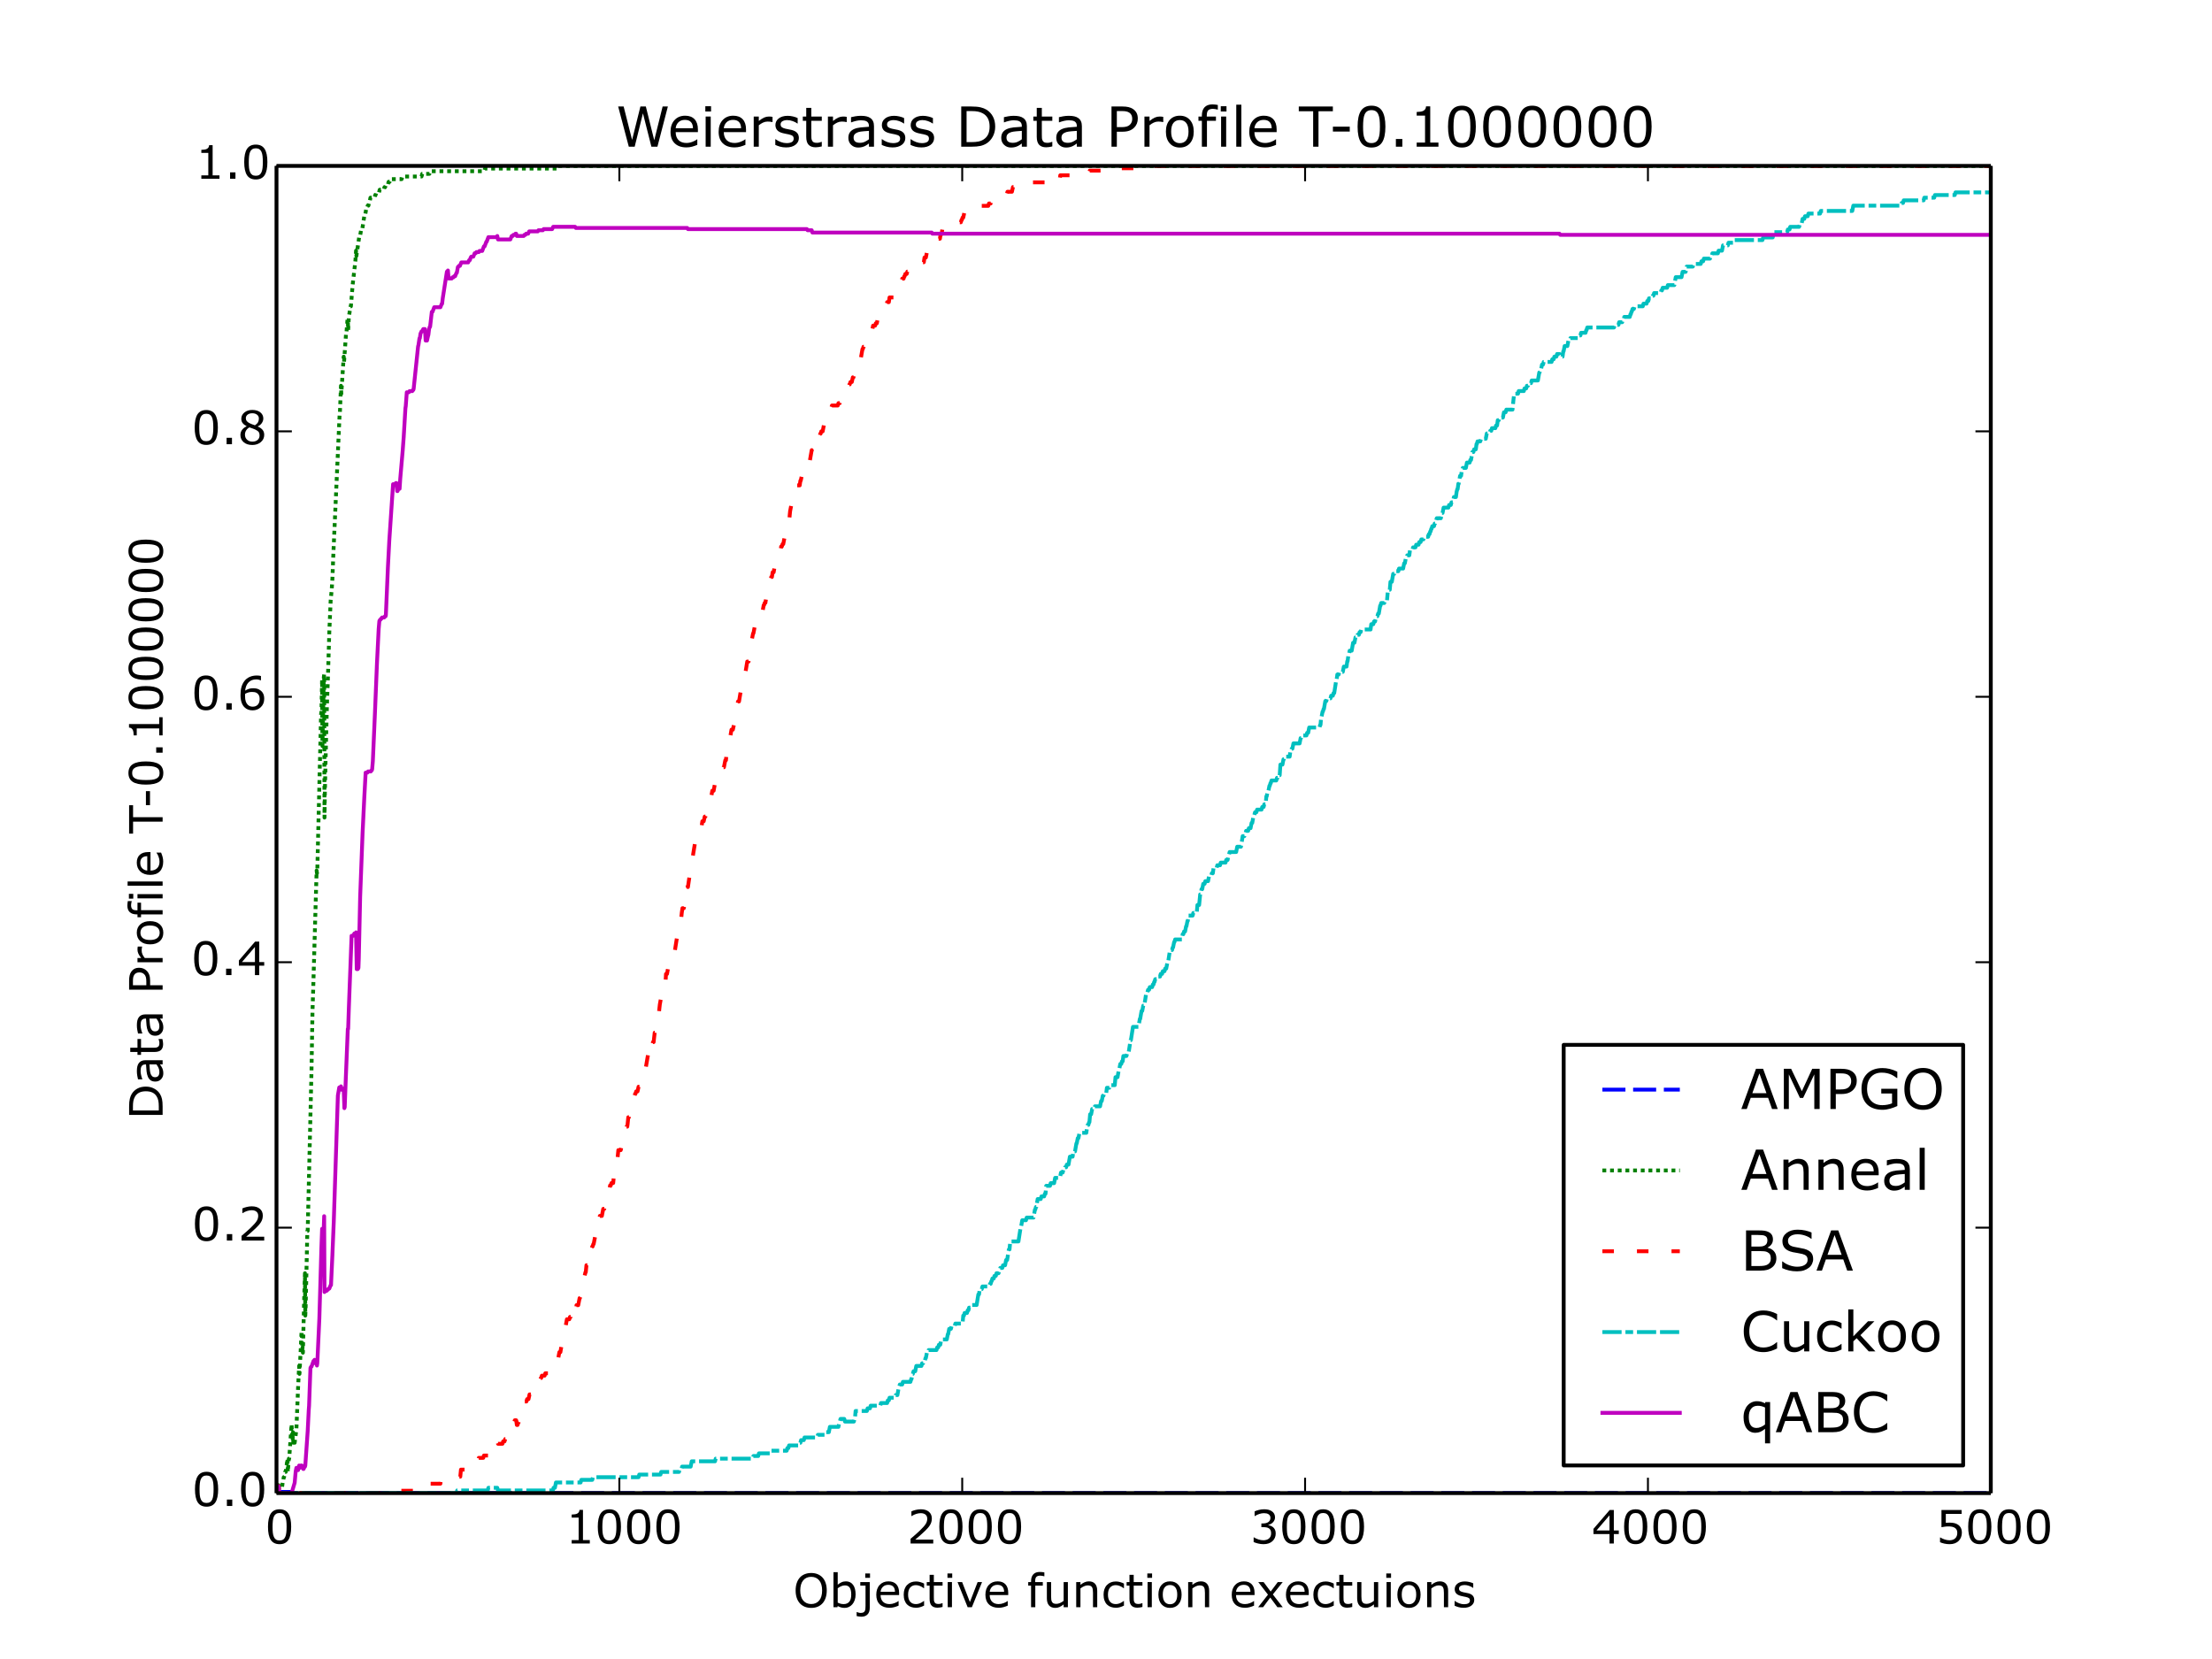 <?xml version="1.0" encoding="utf-8" standalone="no"?>
<!DOCTYPE svg PUBLIC "-//W3C//DTD SVG 1.1//EN"
  "http://www.w3.org/Graphics/SVG/1.1/DTD/svg11.dtd">
<!-- Created with matplotlib (http://matplotlib.org/) -->
<svg height="432pt" version="1.1" viewBox="0 0 576 432" width="576pt" xmlns="http://www.w3.org/2000/svg" xmlns:xlink="http://www.w3.org/1999/xlink">
 <defs>
  <style type="text/css">
*{stroke-linecap:butt;stroke-linejoin:round;}
  </style>
 </defs>
 <g id="figure_1">
  <g id="patch_1">
   <path d="
M0 432
L576 432
L576 0
L0 0
z
" style="fill:#ffffff;"/>
  </g>
  <g id="axes_1">
   <g id="patch_2">
    <path d="
M72 388.8
L518.4 388.8
L518.4 43.2
L72 43.2
z
" style="fill:#ffffff;"/>
   </g>
   <g id="line2d_1">
    <path clip-path="url(#p7ff5b81e1d)" d="
M72 388.8
L73.071 388.8
L73.25 388.498
L75.928 388.498
L76.107 388.8
L77.357 388.8
L77.535 388.498
L78.517 388.498
L78.696 388.8
L518.311 388.8
L518.311 388.8" style="fill:none;stroke:#0000ff;stroke-dasharray:6,2;stroke-dashoffset:0.0;"/>
   </g>
   <g id="line2d_2">
    <path clip-path="url(#p7ff5b81e1d)" d="
M72 388.8
L72.089 388.8
L72.357 387.42
L72.446 387.42
L72.536 386.731
L72.714 387.42
L73.428 387.42
L73.607 386.041
L73.696 386.041
L73.875 384.661
L73.964 384.661
L74.232 383.281
L74.411 383.281
L74.589 381.902
L74.857 379.832
L74.946 383.281
L75.214 379.832
L75.303 379.832
L75.928 370.865
L76.107 375.004
L76.196 375.004
L76.285 372.934
L76.375 375.693
L76.553 375.004
L76.732 375.693
L77.178 372.244
L77.625 361.207
L77.892 355.689
L77.982 357.758
L78.339 350.86
L78.517 346.721
L78.607 347.411
L78.696 351.55
L78.785 350.86
L78.875 352.24
L79.142 340.513
L79.321 334.304
L79.41 331.545
L79.499 342.582
L79.589 340.513
L80.035 320.508
L80.124 320.508
L81.107 279.119
L81.374 263.253
L81.553 257.734
L82.446 226.692
L82.535 227.382
L82.624 226.692
L83.606 185.993
L83.696 185.303
L83.874 177.025
L83.963 194.271
L84.321 176.335
L84.41 175.646
L84.499 212.896
L84.588 206.687
L84.767 198.41
L85.124 183.923
L85.392 176.335
L85.749 164.608
L85.928 160.469
L86.106 156.331
L86.374 153.571
L86.553 150.812
L86.82 143.914
L88.427 108.043
L88.517 107.353
L88.785 100.455
L88.874 102.525
L89.499 92.867
L89.588 94.247
L90.124 86.659
L90.213 86.659
L90.481 83.21
L90.57 83.21
L90.659 85.969
L90.838 82.52
L91.284 79.76
L91.374 79.76
L91.82 74.242
L92.534 68.034
L92.713 65.274
L92.802 66.654
L93.516 61.825
L93.695 61.825
L94.052 59.756
L94.32 59.756
L94.856 56.307
L95.034 56.307
L95.391 54.237
L95.57 54.237
L95.749 53.547
L95.927 53.547
L96.106 52.858
L96.195 52.858
L96.463 51.478
L97.534 51.478
L97.713 50.788
L97.802 50.788
L97.981 50.098
L98.695 50.098
L98.873 49.408
L99.945 49.408
L100.123 48.719
L100.302 48.719
L100.48 48.029
L101.016 48.029
L101.195 47.339
L101.462 47.339
L101.641 46.649
L104.587 46.649
L104.766 45.959
L109.765 45.959
L109.944 45.27
L111.819 45.27
L111.997 44.58
L126.104 44.58
L126.282 43.89
L145.21 43.89
L145.388 43.2
L518.311 43.2
L518.311 43.2" style="fill:none;stroke:#008000;stroke-dasharray:1,1;stroke-dashoffset:0.0;"/>
   </g>
   <g id="line2d_3">
    <path clip-path="url(#p7ff5b81e1d)" d="
M72 388.8
L72.357 386.965
L72.536 386.965
L72.893 388.8
L100.57 388.8
L100.748 388.188
L107.801 388.188
L107.98 387.577
L109.319 387.577
L109.498 386.965
L110.48 386.965
L110.658 386.353
L114.676 386.353
L114.854 385.13
L116.908 385.13
L117.086 384.518
L119.854 384.518
L120.033 382.683
L121.104 382.683
L121.461 380.848
L121.997 380.848
L122.175 380.236
L124.497 380.236
L124.675 379.625
L125.836 379.625
L126.014 379.013
L127.711 379.013
L128.336 375.343
L129.496 375.343
L129.675 375.955
L130.836 375.955
L131.014 375.343
L131.371 375.343
L131.55 374.731
L131.728 374.731
L131.996 373.508
L132.264 373.508
L132.443 372.896
L132.889 372.896
L133.157 371.673
L133.514 371.673
L133.782 370.45
L133.871 370.45
L134.05 369.838
L134.407 369.838
L134.585 371.061
L134.764 371.061
L134.942 370.45
L135.032 370.45
L135.3 369.226
L135.389 369.226
L135.567 368.003
L135.746 368.003
L136.014 366.779
L136.282 366.779
L136.639 364.944
L137.085 364.944
L137.264 364.333
L137.621 364.333
L137.889 363.109
L139.496 363.109
L139.853 361.274
L140.388 361.274
L140.567 359.439
L140.656 359.439
L140.835 358.828
L140.924 358.828
L141.103 358.216
L141.817 358.216
L141.996 357.604
L142.888 357.604
L143.067 356.993
L143.156 356.993
L143.424 355.769
L144.138 355.769
L144.317 355.158
L144.852 355.158
L145.031 354.546
L145.21 354.546
L145.656 352.099
L145.924 352.099
L146.549 348.429
L146.638 348.429
L147.084 345.982
L147.174 345.982
L147.62 343.536
L148.245 343.536
L148.424 342.924
L148.602 342.924
L148.781 341.701
L149.316 341.701
L149.495 341.089
L149.763 341.089
L149.852 342.312
L150.12 339.865
L150.566 339.865
L150.924 338.03
L151.013 338.03
L151.727 333.749
L151.816 333.749
L151.995 332.525
L152.173 332.525
L152.441 331.302
L152.531 331.302
L152.709 329.467
L152.977 329.467
L153.423 327.02
L153.513 327.02
L153.959 324.573
L154.048 325.185
L154.227 324.573
L154.316 324.573
L154.495 323.962
L154.584 323.962
L154.941 322.127
L155.12 322.127
L155.388 320.903
L155.834 320.903
L156.012 319.68
L156.191 316.622
L156.727 316.622
L157.084 314.787
L157.352 314.787
L157.53 312.952
L157.62 312.952
L157.798 312.34
L157.977 312.34
L158.244 311.116
L158.423 311.116
L158.869 308.67
L159.048 308.67
L159.227 308.058
L159.673 308.058
L160.03 304.388
L160.209 304.388
L160.476 303.165
L160.655 303.165
L160.834 301.33
L161.012 299.495
L161.637 299.495
L161.905 298.271
L161.994 298.271
L162.262 297.048
L162.53 297.048
L163.155 293.378
L163.333 293.378
L163.423 292.766
L163.601 290.931
L163.78 290.931
L164.048 289.708
L164.226 289.708
L164.762 286.649
L164.851 286.649
L165.119 285.426
L165.208 285.426
L165.387 284.814
L165.476 284.814
L165.655 284.202
L166.012 284.202
L166.28 282.979
L166.726 282.979
L166.994 281.756
L167.172 281.756
L167.44 280.532
L167.53 280.532
L167.976 278.086
L168.155 278.086
L168.78 274.416
L168.958 274.416
L169.047 275.639
L169.583 272.581
L169.762 272.581
L170.029 271.357
L170.208 271.357
L170.476 268.91
L170.565 268.91
L170.744 267.687
L170.922 265.852
L171.012 265.852
L171.369 264.017
L171.547 264.017
L171.815 261.57
L172.261 259.124
L172.44 259.124
L172.619 258.512
L173.154 258.512
L173.422 253.618
L173.69 253.618
L174.226 250.56
L174.315 250.56
L174.583 249.337
L174.851 249.337
L175.029 248.725
L175.565 248.725
L175.743 247.502
L176.815 240.773
L176.904 240.773
L177.172 239.55
L177.35 239.55
L177.529 237.715
L177.708 236.491
L178.065 236.491
L178.511 234.045
L178.6 234.045
L178.957 230.375
L179.136 230.986
L179.761 226.704
L179.94 224.258
L180.118 223.646
L180.297 223.646
L181.1 218.753
L181.189 218.753
L181.368 218.141
L181.457 218.141
L181.725 216.918
L182.529 216.918
L182.707 215.082
L182.886 213.859
L183.243 213.859
L183.511 212.636
L183.689 212.636
L183.868 212.024
L183.957 212.024
L184.136 211.412
L184.404 211.412
L184.761 209.577
L184.85 209.577
L185.475 205.907
L185.832 205.907
L186.278 203.461
L186.725 203.461
L186.903 202.849
L187.439 202.849
L187.618 201.625
L187.707 201.625
L187.885 201.014
L187.975 201.014
L188.153 200.402
L188.243 200.402
L188.421 199.79
L188.51 199.79
L188.868 197.955
L189.046 197.955
L189.225 195.509
L189.403 195.509
L189.582 194.285
L189.76 193.674
L189.85 193.674
L190.475 190.004
L190.832 190.004
L191.1 188.78
L191.189 188.78
L191.367 187.557
L192.171 182.663
L192.439 182.663
L193.153 178.382
L193.242 178.382
L193.421 177.77
L193.51 177.77
L193.689 177.158
L193.778 177.158
L194.581 172.265
L194.939 172.265
L195.474 167.983
L195.653 166.76
L195.742 166.76
L196.099 164.925
L196.188 164.925
L196.546 163.09
L197.081 163.09
L197.438 161.255
L197.974 161.255
L198.153 160.031
L198.42 160.031
L198.867 157.584
L198.956 157.584
L199.135 156.973
L199.313 156.973
L199.492 155.749
L199.67 155.138
L199.76 155.138
L200.028 152.691
L200.117 152.691
L200.385 151.468
L200.563 151.468
L200.831 150.244
L201.01 150.244
L201.188 149.021
L201.456 149.021
L201.992 145.962
L202.26 145.962
L202.438 145.351
L202.527 145.351
L202.706 144.739
L202.974 144.739
L203.42 142.292
L203.599 142.292
L203.777 141.681
L203.956 141.681
L204.313 139.846
L204.402 139.846
L204.849 137.399
L205.206 137.399
L205.563 134.952
L205.741 133.117
L206.099 131.282
L206.188 131.282
L206.456 130.059
L206.545 130.059
L206.902 128.224
L206.991 128.224
L207.17 127.612
L207.348 127.612
L207.527 126.389
L208.241 126.389
L208.42 125.165
L208.509 125.165
L208.777 123.942
L209.58 123.942
L209.848 120.884
L209.938 120.884
L210.116 120.272
L210.83 120.272
L211.366 117.213
L211.545 117.825
L211.723 117.213
L212.17 117.213
L212.527 115.378
L213.152 115.378
L213.598 112.932
L213.687 112.932
L213.866 112.32
L214.223 112.32
L214.58 110.485
L214.848 110.485
L215.027 109.873
L215.205 109.873
L215.384 108.038
L215.473 108.038
L215.652 107.427
L215.741 107.427
L216.009 106.203
L216.455 106.203
L216.634 105.592
L218.151 105.592
L218.33 104.98
L218.687 104.98
L218.866 104.368
L218.955 104.368
L219.133 103.756
L219.401 103.756
L219.58 103.145
L219.848 103.145
L220.205 101.31
L220.383 101.31
L220.562 100.698
L221.008 100.698
L221.187 100.086
L221.276 100.086
L221.455 99.475
L221.812 99.475
L222.08 98.251
L222.258 98.251
L222.437 97.028
L222.705 97.028
L223.151 94.581
L223.687 94.581
L223.865 93.97
L224.044 93.97
L224.58 90.911
L224.669 90.911
L224.847 90.299
L224.937 90.299
L225.115 89.688
L225.204 89.688
L225.383 89.076
L225.562 89.076
L225.919 87.241
L226.276 87.241
L226.454 86.629
L226.99 86.629
L227.347 84.794
L227.883 84.794
L228.061 84.183
L228.329 84.183
L228.686 82.348
L229.133 82.348
L229.311 81.124
L229.401 81.124
L229.579 80.513
L230.115 80.513
L230.293 79.901
L230.472 79.901
L230.651 79.289
L230.829 79.289
L231.008 78.677
L231.454 78.677
L231.633 77.454
L233.061 77.454
L233.418 75.619
L233.775 75.619
L233.954 75.007
L234.222 75.007
L234.4 74.396
L234.579 74.396
L234.936 72.561
L235.293 72.561
L235.472 71.949
L235.561 71.949
L235.74 71.337
L236.097 71.337
L236.275 70.726
L236.722 70.726
L236.9 70.114
L238.775 70.114
L238.954 69.502
L239.757 69.502
L239.936 68.279
L240.561 68.279
L240.739 67.056
L241.096 67.056
L241.453 65.221
L241.721 65.221
L241.9 64.609
L242.078 64.609
L242.257 63.997
L242.436 63.997
L242.703 62.774
L243.06 62.774
L243.239 62.162
L244.757 62.162
L244.935 60.939
L245.203 60.939
L245.382 59.715
L246.007 59.715
L246.185 59.104
L248.239 59.104
L248.417 58.492
L249.399 58.492
L249.578 57.88
L250.203 57.88
L250.381 57.269
L250.471 57.269
L250.649 56.657
L250.828 56.657
L251.096 55.434
L252.613 55.434
L252.792 54.822
L253.953 54.822
L254.131 54.21
L255.113 54.21
L255.292 53.599
L257.345 53.599
L257.524 52.987
L257.97 52.987
L258.149 52.375
L258.327 52.375
L258.506 51.764
L260.381 51.764
L260.559 51.152
L261.095 51.152
L261.274 50.54
L262.166 50.54
L262.345 49.928
L263.506 49.928
L263.773 48.705
L265.648 48.705
L265.827 48.093
L268.327 48.093
L268.505 47.482
L273.326 47.482
L273.505 48.093
L274.308 48.093
L274.576 46.87
L275.916 46.87
L276.094 45.647
L282.522 45.647
L282.701 45.035
L283.594 45.035
L283.772 44.423
L288.147 44.423
L288.325 43.812
L296.361 43.812
L296.539 43.2
L518.311 43.2
L518.311 43.2" style="fill:none;stroke:#ff0000;stroke-dasharray:3,6;stroke-dashoffset:0.0;"/>
   </g>
   <g id="line2d_4">
    <path clip-path="url(#p7ff5b81e1d)" d="
M72 388.8
L72.268 388.8
L72.536 387.42
L72.714 388.8
L118.872 388.8
L119.051 388.11
L126.996 388.11
L127.175 387.42
L129.496 387.42
L129.675 388.11
L143.96 388.11
L144.138 387.42
L144.495 387.42
L144.763 386.041
L151.191 386.041
L151.37 385.351
L154.227 385.351
L154.405 384.661
L166.28 384.661
L166.458 383.971
L171.994 383.971
L172.172 383.281
L176.815 383.281
L176.993 382.592
L177.44 382.592
L177.618 381.902
L179.85 381.902
L180.118 380.522
L186.189 380.522
L186.368 379.832
L196.01 379.832
L196.188 379.143
L197.438 379.143
L197.617 378.453
L200.652 378.453
L200.831 377.763
L204.849 377.763
L205.027 377.073
L205.295 377.073
L205.474 376.383
L207.973 376.383
L208.152 375.693
L208.42 375.693
L208.598 375.004
L209.313 375.004
L209.491 374.314
L212.795 374.314
L212.973 373.624
L214.848 373.624
L215.027 372.934
L215.83 372.934
L216.098 371.554
L218.33 371.554
L218.598 370.175
L218.687 370.175
L218.866 369.485
L219.848 369.485
L220.026 370.175
L222.348 370.175
L222.526 369.485
L222.615 369.485
L222.794 367.416
L225.74 367.416
L225.919 366.726
L226.544 366.726
L226.722 366.036
L229.222 366.036
L229.401 365.346
L231.008 365.346
L231.186 364.656
L231.454 364.656
L231.633 363.966
L233.061 363.966
L233.24 363.277
L233.686 363.277
L234.043 361.207
L234.132 361.207
L234.311 360.517
L234.936 360.517
L235.115 359.828
L237.079 359.828
L237.257 359.138
L237.347 359.138
L237.614 357.758
L237.704 357.758
L237.882 357.068
L238.329 357.068
L238.596 355.689
L239.936 355.689
L240.114 354.999
L240.382 354.999
L240.561 354.309
L240.828 354.309
L241.007 353.619
L241.096 353.619
L241.364 352.24
L241.632 352.24
L241.811 351.55
L243.864 351.55
L244.043 350.86
L244.31 350.86
L244.489 350.17
L244.846 350.17
L245.114 348.79
L246.542 348.79
L246.81 347.411
L246.9 347.411
L247.167 346.031
L247.614 346.031
L247.792 345.341
L248.596 345.341
L248.774 344.651
L250.649 344.651
L250.828 342.582
L251.006 342.582
L251.185 341.892
L251.81 341.892
L251.988 341.202
L252.167 341.202
L252.346 340.513
L252.703 340.513
L252.881 339.823
L254.31 339.823
L254.756 337.063
L254.935 337.063
L255.113 335.684
L255.649 335.684
L255.828 334.994
L257.613 334.994
L257.792 334.304
L257.97 334.304
L258.149 333.614
L258.238 333.614
L258.417 332.925
L258.774 332.925
L258.952 332.235
L259.309 332.235
L259.488 331.545
L260.024 331.545
L260.202 330.855
L260.292 330.855
L260.47 330.165
L261.006 330.165
L261.184 329.475
L261.72 329.475
L261.988 328.096
L262.256 328.096
L262.702 325.337
L262.881 325.337
L263.059 323.267
L265.202 323.267
L265.738 319.818
L265.827 319.818
L266.184 317.749
L267.166 317.749
L267.345 317.059
L269.13 317.059
L269.487 314.989
L269.577 314.989
L269.755 314.299
L269.844 314.299
L270.202 312.23
L271.005 312.23
L271.184 311.54
L271.898 311.54
L272.076 310.85
L272.255 310.85
L272.434 308.781
L273.416 308.781
L273.594 308.091
L274.487 308.091
L274.755 306.711
L276.005 306.711
L276.273 305.332
L276.719 305.332
L276.898 304.642
L277.165 304.642
L277.344 303.952
L277.612 303.952
L277.79 303.262
L278.237 303.262
L278.594 301.193
L279.308 301.193
L279.487 299.813
L279.933 299.813
L280.29 297.744
L280.38 297.744
L280.647 296.364
L280.826 296.364
L281.094 294.984
L282.879 294.984
L283.058 293.605
L283.236 292.915
L283.415 292.915
L283.594 292.225
L283.683 292.225
L283.861 290.156
L284.129 290.156
L284.397 288.776
L284.933 288.776
L285.111 288.086
L286.451 288.086
L286.718 286.707
L286.897 286.707
L287.165 285.327
L287.343 285.327
L287.522 284.637
L288.058 284.637
L288.236 283.257
L288.861 283.257
L289.04 282.568
L290.29 282.568
L290.468 280.498
L291.004 280.498
L291.361 278.429
L291.45 278.429
L291.718 277.049
L291.986 277.049
L292.164 276.359
L292.343 276.359
L292.522 274.98
L293.325 274.98
L293.504 274.29
L293.861 274.29
L294.396 270.841
L294.486 270.841
L295.021 267.392
L296.45 267.392
L296.807 265.322
L296.896 265.322
L297.253 263.253
L297.432 263.253
L297.7 261.873
L297.968 261.873
L298.503 258.424
L298.771 258.424
L298.95 257.734
L299.218 257.734
L299.396 257.044
L300.021 257.044
L300.2 256.354
L300.378 256.354
L300.557 255.665
L300.646 255.665
L300.825 254.975
L301.271 254.975
L301.45 254.285
L302.075 254.285
L302.253 253.595
L302.61 253.595
L302.789 252.905
L303.235 252.905
L303.414 252.216
L303.682 252.216
L303.949 250.836
L304.128 250.836
L304.664 247.387
L305.199 247.387
L305.378 246.697
L305.467 246.697
L305.735 245.317
L305.824 245.317
L306.003 244.628
L307.788 244.628
L307.967 243.248
L308.146 243.248
L308.324 242.558
L308.592 242.558
L308.86 241.178
L308.949 241.178
L309.217 239.799
L309.306 239.799
L309.485 238.419
L310.556 238.419
L310.735 237.729
L311.628 237.729
L311.806 235.66
L312.252 235.66
L312.52 232.901
L312.61 232.901
L312.877 231.521
L313.056 231.521
L313.324 230.141
L313.681 230.141
L313.86 229.451
L314.574 229.451
L314.842 228.072
L315.377 228.072
L315.556 227.382
L315.824 227.382
L316.002 226.002
L316.806 226.002
L316.984 225.313
L317.699 225.313
L317.877 224.623
L319.127 224.623
L319.306 223.933
L319.663 223.933
L319.931 222.553
L320.02 222.553
L320.198 221.863
L321.895 221.863
L322.163 220.484
L323.145 220.484
L323.591 217.725
L324.037 217.725
L324.216 217.035
L324.305 217.035
L324.484 216.345
L325.02 216.345
L325.198 215.655
L325.644 215.655
L325.912 214.275
L326.091 214.275
L326.448 212.206
L326.627 212.206
L326.805 211.516
L327.162 211.516
L327.341 210.826
L328.501 210.826
L328.68 210.137
L329.037 210.137
L329.216 209.447
L329.573 209.447
L329.751 207.377
L329.841 207.377
L330.108 205.998
L330.287 205.998
L330.555 204.618
L330.644 204.618
L330.823 203.928
L330.912 203.928
L331.091 203.238
L332.34 203.238
L332.519 202.549
L332.698 202.549
L332.876 201.859
L333.233 201.859
L333.412 199.099
L333.948 199.099
L334.215 197.72
L334.305 197.72
L334.483 197.03
L335.822 197.03
L336.001 195.65
L336.18 195.65
L336.358 194.96
L336.537 194.96
L336.804 193.581
L338.412 193.581
L338.679 192.201
L338.769 192.201
L338.947 191.511
L340.197 191.511
L340.376 190.822
L340.644 190.822
L340.911 189.442
L343.59 189.442
L343.768 188.752
L343.858 188.752
L344.036 186.683
L344.125 186.683
L344.393 185.303
L344.483 185.303
L344.661 184.613
L344.75 184.613
L345.108 182.544
L345.375 182.544
L345.554 181.854
L346.447 181.854
L346.625 181.164
L347.072 181.164
L347.25 180.474
L347.429 180.474
L347.964 177.025
L348.054 177.025
L348.232 175.646
L348.589 175.646
L348.768 174.956
L349.661 174.956
L349.929 173.576
L350.643 173.576
L350.821 172.196
L350.911 172.196
L351.089 170.817
L351.179 170.817
L351.446 169.437
L351.982 169.437
L352.339 167.368
L352.696 167.368
L352.964 165.988
L353.321 165.988
L353.5 165.298
L353.857 165.298
L354.036 164.608
L354.303 164.608
L354.482 163.919
L356.892 163.919
L357.071 162.539
L357.607 162.539
L357.785 161.849
L358.053 161.849
L358.232 161.159
L358.321 161.159
L358.5 160.469
L358.678 160.469
L358.857 159.78
L359.035 159.78
L359.392 157.71
L359.482 157.71
L359.66 157.02
L360.464 157.02
L360.642 156.331
L361.178 156.331
L361.356 154.261
L361.535 154.261
L361.714 153.571
L361.892 153.571
L362.071 151.502
L362.428 151.502
L362.785 149.432
L363.053 149.432
L363.231 148.743
L364.124 148.743
L364.303 148.053
L365.374 148.053
L365.642 146.673
L365.82 146.673
L366.088 145.293
L366.267 145.293
L366.445 144.604
L366.981 144.604
L367.16 143.224
L367.785 143.224
L367.963 142.534
L368.588 142.534
L368.767 141.844
L369.392 141.844
L369.57 141.154
L369.927 141.154
L370.106 140.465
L370.642 140.465
L370.82 139.775
L371.892 139.775
L372.07 139.085
L372.249 139.085
L372.427 138.395
L372.516 138.395
L372.695 137.705
L372.784 137.705
L372.963 137.016
L373.409 137.016
L373.588 136.326
L373.677 136.326
L373.856 135.636
L373.945 135.636
L374.124 134.946
L375.195 134.946
L375.463 133.566
L375.641 133.566
L375.909 132.187
L377.159 132.187
L377.338 131.497
L377.784 131.497
L377.963 130.807
L378.32 130.807
L378.588 129.428
L379.123 129.428
L379.302 128.048
L379.48 127.358
L379.57 127.358
L379.748 125.978
L379.837 125.978
L380.195 123.909
L380.462 123.909
L380.641 122.529
L380.73 122.529
L380.909 121.84
L381.712 121.84
L381.98 120.46
L382.694 120.46
L382.873 119.77
L383.052 119.77
L383.409 117.701
L383.676 117.701
L383.855 117.011
L384.301 117.011
L384.48 115.631
L384.569 115.631
L384.748 114.941
L385.462 114.941
L385.641 114.251
L386.891 114.251
L387.158 112.872
L387.873 112.872
L388.051 112.182
L388.319 112.182
L388.498 111.492
L389.39 111.492
L389.569 110.802
L389.837 110.802
L390.015 109.423
L390.283 109.423
L390.462 108.733
L391.355 108.733
L391.622 107.353
L392.069 107.353
L392.247 106.663
L393.854 106.663
L394.122 103.904
L394.301 102.525
L395.283 102.525
L395.461 101.835
L396.801 101.835
L396.979 101.145
L397.426 101.145
L397.604 100.455
L397.872 100.455
L398.051 99.765
L398.676 99.765
L398.854 99.075
L400.461 99.075
L400.818 97.006
L400.908 97.006
L401.086 96.316
L401.265 96.316
L401.532 94.936
L401.8 94.936
L401.979 94.247
L404.032 94.247
L404.211 93.557
L404.568 93.557
L404.747 92.867
L405.282 92.867
L405.461 92.177
L406.086 92.177
L406.264 92.867
L406.889 92.867
L407.068 91.487
L407.157 91.487
L407.425 90.108
L408.139 90.108
L408.407 88.728
L408.764 88.728
L408.943 88.038
L410.907 88.038
L411.085 87.349
L411.532 87.349
L411.71 86.659
L412.871 86.659
L413.05 85.969
L413.139 85.969
L413.317 85.279
L420.281 85.279
L420.46 84.589
L421.442 84.589
L421.62 83.899
L422.424 83.899
L422.603 83.21
L422.781 83.21
L422.96 82.52
L424.388 82.52
L424.567 81.83
L424.656 81.83
L424.835 81.14
L424.924 81.14
L425.102 80.45
L425.46 80.45
L425.638 79.76
L427.781 79.76
L427.959 79.071
L428.763 79.071
L428.941 78.381
L429.209 78.381
L429.388 77.691
L430.191 77.691
L430.37 77.001
L430.548 77.001
L430.727 76.311
L432.423 76.311
L432.602 75.622
L432.78 75.622
L432.959 74.932
L434.12 74.932
L434.298 74.242
L435.995 74.242
L436.352 72.172
L437.869 72.172
L438.137 70.793
L438.941 70.793
L439.209 69.413
L440.816 69.413
L440.994 68.723
L442.869 68.723
L443.048 68.034
L443.494 68.034
L443.673 67.344
L445.28 67.344
L445.458 66.654
L445.726 66.654
L445.905 65.964
L447.333 65.964
L447.512 65.274
L448.404 65.274
L448.672 63.895
L449.922 63.895
L450.101 63.205
L451.44 63.205
L451.619 62.515
L458.94 62.515
L459.118 61.825
L461.618 61.825
L461.886 60.446
L465.368 60.446
L465.546 59.756
L465.993 59.756
L466.171 59.066
L468.492 59.066
L468.671 58.376
L469.117 58.376
L469.385 56.996
L469.832 56.996
L470.01 56.307
L470.724 56.307
L470.903 55.617
L473.939 55.617
L474.117 54.927
L482.331 54.927
L482.599 53.547
L495.009 53.547
L495.187 52.858
L495.544 52.858
L495.723 52.168
L500.901 52.168
L501.08 51.478
L503.669 51.478
L503.847 50.788
L509.026 50.788
L509.204 50.098
L518.311 50.098
L518.311 50.098" style="fill:none;stroke:#00bfbf;stroke-dasharray:5,1,2,1,5,1;stroke-dashoffset:0.0;"/>
   </g>
   <g id="line2d_5">
    <path clip-path="url(#p7ff5b81e1d)" d="
M72 388.501
L72.268 387.304
L72.446 387.304
L72.536 387.005
L72.714 388.202
L72.893 388.8
L75.928 388.8
L76.732 386.107
L77 383.115
L77.178 382.217
L77.357 382.816
L77.625 382.816
L77.892 381.619
L78.071 382.217
L78.339 381.619
L78.607 381.619
L78.785 382.217
L78.964 382.516
L79.053 382.516
L79.321 381.918
L79.41 381.918
L79.499 381.619
L80.124 372.642
L80.392 367.256
L80.482 366.059
L80.839 356.185
L81.017 355.886
L81.107 355.886
L81.642 354.39
L81.821 354.39
L81.91 354.09
L82.089 354.988
L82.178 354.988
L82.356 354.689
L82.446 354.689
L82.535 355.586
L82.624 354.988
L83.16 343.318
L83.696 324.767
L83.874 319.979
L83.963 329.554
L84.41 316.688
L84.499 336.436
L84.588 336.137
L85.035 336.137
L85.213 335.838
L85.392 335.838
L85.571 335.539
L85.749 335.539
L86.106 334.641
L86.195 334.641
L86.553 326.861
L86.91 318.184
L87.981 285.27
L88.338 283.175
L88.695 283.175
L88.785 282.876
L88.963 283.774
L89.41 283.774
L89.499 283.474
L89.677 288.561
L89.767 288.262
L90.035 281.081
L90.57 267.915
L90.659 267.915
L90.838 262.529
L91.552 243.678
L91.999 243.678
L92.267 243.079
L92.534 243.079
L92.713 242.78
L92.891 252.355
L93.159 252.355
L93.338 252.056
L93.427 249.662
L93.784 233.504
L94.409 217.047
L94.856 207.771
L95.213 201.189
L95.659 201.189
L95.838 200.889
L96.552 200.889
L96.731 200.59
L96.82 200.59
L96.909 200.291
L97.088 198.196
L97.623 185.928
L98.159 172.763
L98.605 163.786
L98.784 161.691
L98.963 161.392
L99.052 161.392
L99.23 161.093
L99.32 161.093
L99.498 160.794
L100.034 160.794
L100.212 160.495
L100.391 160.495
L100.48 160.195
L101.016 147.628
L101.373 140.746
L102.355 126.084
L102.891 126.084
L103.069 125.785
L103.248 125.785
L103.427 127.879
L103.516 127.879
L103.784 127.281
L104.052 127.281
L104.23 124.588
L104.855 117.407
L105.123 113.816
L105.569 106.336
L105.659 105.737
L105.926 102.146
L106.462 102.146
L106.641 101.847
L107.355 101.847
L107.533 101.548
L107.623 101.548
L107.712 101.249
L108.873 90.178
L108.962 89.878
L109.23 88.083
L109.319 88.083
L109.498 86.886
L109.765 86.288
L109.944 86.288
L110.212 85.689
L110.658 85.689
L110.837 88.682
L111.194 88.682
L111.462 87.485
L111.551 87.186
L111.73 85.689
L111.908 85.091
L111.997 85.091
L112.444 81.201
L112.622 81.201
L113.069 80.004
L114.676 80.004
L115.033 79.106
L115.122 79.106
L115.301 77.61
L116.372 70.728
L116.461 70.728
L116.64 70.429
L116.819 72.524
L117.622 72.524
L117.801 72.224
L118.068 72.224
L118.247 71.925
L118.515 71.925
L118.872 71.028
L118.961 71.028
L119.229 69.531
L119.318 69.531
L119.497 69.232
L119.765 69.232
L120.122 68.335
L121.908 68.335
L122.175 67.736
L122.354 67.736
L122.532 67.138
L122.711 66.838
L123.247 66.838
L123.604 65.941
L123.872 65.941
L124.05 65.642
L124.675 65.642
L124.854 65.342
L125.568 65.342
L126.014 64.145
L126.193 64.145
L126.639 62.949
L126.729 62.949
L127.175 61.752
L129.318 61.752
L129.496 61.453
L129.675 62.35
L132.889 62.35
L133.246 61.453
L133.514 61.453
L133.692 61.153
L134.05 61.153
L134.228 60.854
L134.407 60.854
L134.585 61.453
L136.371 61.453
L136.549 61.153
L136.817 61.153
L136.996 60.854
L137.532 60.854
L137.799 60.256
L140.031 60.256
L140.21 59.956
L141.371 59.956
L141.549 59.657
L143.781 59.657
L144.049 59.059
L149.763 59.059
L149.941 59.358
L178.957 59.358
L179.136 59.657
L210.116 59.657
L210.295 59.956
L211.366 59.956
L211.545 60.555
L242.614 60.555
L242.793 60.854
L406.086 60.854
L406.264 61.153
L518.311 61.153
L518.311 61.153" style="fill:none;stroke:#bf00bf;stroke-linecap:square;"/>
   </g>
   <g id="matplotlib.axis_1">
    <g id="xtick_1">
     <g id="line2d_6">
      <defs>
       <path d="
M0 0
L0 -4" id="mc7db9fdffb" style="stroke:#000000;stroke-width:0.5;"/>
      </defs>
      <g>
       <use style="stroke:#000000;stroke-width:0.5;" x="72.0" xlink:href="#mc7db9fdffb" y="388.8"/>
      </g>
     </g>
     <g id="line2d_7">
      <defs>
       <path d="
M0 0
L0 4" id="m5a7d422ac3" style="stroke:#000000;stroke-width:0.5;"/>
      </defs>
      <g>
       <use style="stroke:#000000;stroke-width:0.5;" x="72.0" xlink:href="#m5a7d422ac3" y="43.2"/>
      </g>
     </g>
     <g id="text_1">
      <!-- 0 -->
      <defs>
       <path d="
M56.984 36.375
Q56.984 16.797 50.859 7.641
Q44.734 -1.516 31.844 -1.516
Q18.75 -1.516 12.719 7.766
Q6.688 17.047 6.688 36.281
Q6.688 55.672 12.781 64.922
Q18.891 74.172 31.844 74.172
Q44.922 74.172 50.953 64.766
Q56.984 55.375 56.984 36.375
M44.141 14.203
Q45.844 18.172 46.453 23.516
Q47.078 28.859 47.078 36.375
Q47.078 43.797 46.453 49.266
Q45.844 54.734 44.094 58.547
Q42.391 62.312 39.422 64.203
Q36.469 66.109 31.844 66.109
Q27.25 66.109 24.234 64.203
Q21.234 62.312 19.484 58.453
Q17.828 54.828 17.219 49.016
Q16.609 43.219 16.609 36.281
Q16.609 28.656 17.141 23.531
Q17.672 18.406 19.438 14.359
Q21.047 10.547 24 8.547
Q26.953 6.547 31.844 6.547
Q36.422 6.547 39.453 8.453
Q42.484 10.359 44.141 14.203" id="Verdana-30"/>
      </defs>
      <g transform="translate(68.982 401.918)scale(0.12 -0.12)">
       <use xlink:href="#Verdana-30"/>
      </g>
     </g>
    </g>
    <g id="xtick_2">
     <g id="line2d_8">
      <g>
       <use style="stroke:#000000;stroke-width:0.5;" x="161.28" xlink:href="#mc7db9fdffb" y="388.8"/>
      </g>
     </g>
     <g id="line2d_9">
      <g>
       <use style="stroke:#000000;stroke-width:0.5;" x="161.28" xlink:href="#m5a7d422ac3" y="43.2"/>
      </g>
     </g>
     <g id="text_2">
      <!-- 1000 -->
      <defs>
       <path d="
M52.938 0
L13.578 0
L13.578 7.422
L28.719 7.422
L28.719 56.156
L13.578 56.156
L13.578 62.797
Q16.656 62.797 20.172 63.297
Q23.688 63.812 25.484 64.797
Q27.734 66.016 29.031 67.891
Q30.328 69.781 30.516 72.953
L38.094 72.953
L38.094 7.422
L52.938 7.422
z
" id="Verdana-31"/>
      </defs>
      <g transform="translate(147.232 401.918)scale(0.12 -0.12)">
       <use xlink:href="#Verdana-31"/>
       <use x="63.574" xlink:href="#Verdana-30"/>
       <use x="127.148" xlink:href="#Verdana-30"/>
       <use x="190.723" xlink:href="#Verdana-30"/>
      </g>
     </g>
    </g>
    <g id="xtick_3">
     <g id="line2d_10">
      <g>
       <use style="stroke:#000000;stroke-width:0.5;" x="250.56" xlink:href="#mc7db9fdffb" y="388.8"/>
      </g>
     </g>
     <g id="line2d_11">
      <g>
       <use style="stroke:#000000;stroke-width:0.5;" x="250.56" xlink:href="#m5a7d422ac3" y="43.2"/>
      </g>
     </g>
     <g id="text_3">
      <!-- 2000 -->
      <defs>
       <path d="
M57.078 0
L7.859 0
L7.859 10.203
Q12.984 14.594 18.141 18.984
Q23.297 23.391 27.734 27.734
Q37.109 36.812 40.578 42.156
Q44.047 47.516 44.047 53.719
Q44.047 59.375 40.312 62.562
Q36.578 65.766 29.891 65.766
Q25.438 65.766 20.266 64.203
Q15.094 62.641 10.156 59.422
L9.672 59.422
L9.672 69.672
Q13.141 71.391 18.922 72.797
Q24.703 74.219 30.125 74.219
Q41.312 74.219 47.656 68.812
Q54 63.422 54 54.203
Q54 50.047 52.953 46.453
Q51.906 42.875 49.859 39.656
Q47.953 36.625 45.391 33.688
Q42.828 30.766 39.156 27.203
Q33.938 22.078 28.359 17.266
Q22.797 12.453 17.969 8.344
L57.078 8.344
z
" id="Verdana-32"/>
      </defs>
      <g transform="translate(236.168 401.918)scale(0.12 -0.12)">
       <use xlink:href="#Verdana-32"/>
       <use x="63.574" xlink:href="#Verdana-30"/>
       <use x="127.148" xlink:href="#Verdana-30"/>
       <use x="190.723" xlink:href="#Verdana-30"/>
      </g>
     </g>
    </g>
    <g id="xtick_4">
     <g id="line2d_12">
      <g>
       <use style="stroke:#000000;stroke-width:0.5;" x="339.84" xlink:href="#mc7db9fdffb" y="388.8"/>
      </g>
     </g>
     <g id="line2d_13">
      <g>
       <use style="stroke:#000000;stroke-width:0.5;" x="339.84" xlink:href="#m5a7d422ac3" y="43.2"/>
      </g>
     </g>
     <g id="text_4">
      <!-- 3000 -->
      <defs>
       <path d="
M50.688 35.016
Q53.031 32.906 54.547 29.734
Q56.062 26.562 56.062 21.531
Q56.062 16.547 54.25 12.391
Q52.438 8.25 49.172 5.172
Q45.516 1.766 40.547 0.125
Q35.594 -1.516 29.688 -1.516
Q23.641 -1.516 17.781 -0.062
Q11.922 1.375 8.156 3.078
L8.156 13.281
L8.891 13.281
Q13.031 10.547 18.641 8.734
Q24.266 6.938 29.5 6.938
Q32.562 6.938 36.031 7.953
Q39.5 8.984 41.656 10.984
Q43.891 13.141 44.984 15.719
Q46.094 18.312 46.094 22.266
Q46.094 26.172 44.844 28.734
Q43.609 31.297 41.406 32.766
Q39.203 34.281 36.078 34.844
Q32.953 35.406 29.344 35.406
L24.953 35.406
L24.953 43.5
L28.375 43.5
Q35.797 43.5 40.203 46.594
Q44.625 49.703 44.625 55.672
Q44.625 58.297 43.5 60.266
Q42.391 62.25 40.375 63.531
Q38.281 64.797 35.891 65.281
Q33.5 65.766 30.469 65.766
Q25.828 65.766 20.594 64.109
Q15.375 62.453 10.75 59.422
L10.25 59.422
L10.25 69.625
Q13.719 71.344 19.5 72.781
Q25.297 74.219 30.719 74.219
Q36.031 74.219 40.078 73.234
Q44.141 72.266 47.406 70.125
Q50.922 67.781 52.734 64.453
Q54.547 61.141 54.547 56.688
Q54.547 50.641 50.266 46.125
Q46 41.609 40.188 40.438
L40.188 39.75
Q42.531 39.359 45.547 38.109
Q48.578 36.859 50.688 35.016" id="Verdana-33"/>
      </defs>
      <g transform="translate(325.466 401.918)scale(0.12 -0.12)">
       <use xlink:href="#Verdana-33"/>
       <use x="63.574" xlink:href="#Verdana-30"/>
       <use x="127.148" xlink:href="#Verdana-30"/>
       <use x="190.723" xlink:href="#Verdana-30"/>
      </g>
     </g>
    </g>
    <g id="xtick_5">
     <g id="line2d_14">
      <g>
       <use style="stroke:#000000;stroke-width:0.5;" x="429.12" xlink:href="#mc7db9fdffb" y="388.8"/>
      </g>
     </g>
     <g id="line2d_15">
      <g>
       <use style="stroke:#000000;stroke-width:0.5;" x="429.12" xlink:href="#m5a7d422ac3" y="43.2"/>
      </g>
     </g>
     <g id="text_5">
      <!-- 4000 -->
      <defs>
       <path d="
M58.734 20.453
L47.953 20.453
L47.953 0
L38.578 0
L38.578 20.453
L3.766 20.453
L3.766 31.688
L38.969 72.703
L47.953 72.703
L47.953 28.266
L58.734 28.266
z

M38.578 28.266
L38.578 61.078
L10.406 28.266
z
" id="Verdana-34"/>
      </defs>
      <g transform="translate(414.483 401.918)scale(0.12 -0.12)">
       <use xlink:href="#Verdana-34"/>
       <use x="63.574" xlink:href="#Verdana-30"/>
       <use x="127.148" xlink:href="#Verdana-30"/>
       <use x="190.723" xlink:href="#Verdana-30"/>
      </g>
     </g>
    </g>
    <g id="xtick_6">
     <g id="line2d_16">
      <g>
       <use style="stroke:#000000;stroke-width:0.5;" x="518.4" xlink:href="#mc7db9fdffb" y="388.8"/>
      </g>
     </g>
     <g id="line2d_17">
      <g>
       <use style="stroke:#000000;stroke-width:0.5;" x="518.4" xlink:href="#m5a7d422ac3" y="43.2"/>
      </g>
     </g>
     <g id="text_6">
      <!-- 5000 -->
      <defs>
       <path d="
M56.5 23.094
Q56.5 18.016 54.641 13.375
Q52.781 8.734 49.562 5.562
Q46.047 2.156 41.188 0.312
Q36.328 -1.516 29.938 -1.516
Q23.969 -1.516 18.453 -0.266
Q12.938 0.984 9.125 2.734
L9.125 13.031
L9.812 13.031
Q13.812 10.5 19.188 8.719
Q24.562 6.938 29.734 6.938
Q33.203 6.938 36.453 7.906
Q39.703 8.891 42.234 11.328
Q44.391 13.422 45.484 16.344
Q46.578 19.281 46.578 23.141
Q46.578 26.906 45.281 29.484
Q44 32.078 41.703 33.641
Q39.156 35.5 35.516 36.25
Q31.891 37.016 27.391 37.016
Q23.094 37.016 19.109 36.422
Q15.141 35.844 12.25 35.25
L12.25 72.703
L56 72.703
L56 64.156
L21.688 64.156
L21.688 44.828
Q23.781 45.016 25.969 45.109
Q28.172 45.219 29.781 45.219
Q35.688 45.219 40.125 44.219
Q44.578 43.219 48.297 40.672
Q52.203 37.984 54.344 33.734
Q56.5 29.5 56.5 23.094" id="Verdana-35"/>
      </defs>
      <g transform="translate(504.084 401.918)scale(0.12 -0.12)">
       <use xlink:href="#Verdana-35"/>
       <use x="63.574" xlink:href="#Verdana-30"/>
       <use x="127.148" xlink:href="#Verdana-30"/>
       <use x="190.723" xlink:href="#Verdana-30"/>
      </g>
     </g>
    </g>
    <g id="text_7">
     <!-- Objective function exectuions -->
     <defs>
      <path d="
M63.969 64.359
Q68.406 59.469 70.766 52.391
Q73.141 45.312 73.141 36.328
Q73.141 27.344 70.719 20.234
Q68.312 13.141 63.969 8.406
Q59.469 3.469 53.344 0.969
Q47.219 -1.516 39.359 -1.516
Q31.688 -1.516 25.406 1.016
Q19.141 3.562 14.75 8.406
Q10.359 13.234 7.984 20.266
Q5.609 27.297 5.609 36.328
Q5.609 45.219 7.953 52.266
Q10.297 59.328 14.797 64.359
Q19.094 69.141 25.469 71.672
Q31.844 74.219 39.359 74.219
Q47.172 74.219 53.391 71.656
Q59.625 69.094 63.969 64.359
M63.094 36.328
Q63.094 50.484 56.734 58.172
Q50.391 65.875 39.406 65.875
Q28.328 65.875 22 58.172
Q15.672 50.484 15.672 36.328
Q15.672 22.016 22.109 14.422
Q28.562 6.844 39.406 6.844
Q50.25 6.844 56.672 14.422
Q63.094 22.016 63.094 36.328" id="Verdana-4f"/>
      <path d="
M38.375 67.094
L37.891 67.094
Q36.375 67.531 33.938 67.984
Q31.5 68.453 29.641 68.453
Q23.734 68.453 21.062 65.844
Q18.406 63.234 18.406 56.391
L18.406 54.547
L34.969 54.547
L34.969 46.828
L18.703 46.828
L18.703 0
L9.516 0
L9.516 46.828
L3.328 46.828
L3.328 54.547
L9.516 54.547
L9.516 56.344
Q9.516 66.062 14.344 71.266
Q19.188 76.469 28.328 76.469
Q31.391 76.469 33.859 76.172
Q36.328 75.875 38.375 75.484
z
" id="Verdana-66"/>
      <path d="
M56.25 0
L44.672 0
L29.203 20.953
L13.625 0
L2.938 0
L24.219 27.203
L3.125 54.547
L14.703 54.547
L30.078 33.938
L45.516 54.547
L56.25 54.547
L34.812 27.688
z
" id="Verdana-78"/>
      <path d="
M54.641 0
L45.453 0
L45.453 31.062
Q45.453 34.812 45.016 38.109
Q44.578 41.406 43.406 43.266
Q42.188 45.312 39.891 46.312
Q37.594 47.312 33.938 47.312
Q30.172 47.312 26.062 45.453
Q21.969 43.609 18.219 40.719
L18.219 0
L9.031 0
L9.031 54.547
L18.219 54.547
L18.219 48.484
Q22.516 52.047 27.094 54.047
Q31.688 56.062 36.531 56.062
Q45.359 56.062 50 50.734
Q54.641 45.406 54.641 35.406
z
" id="Verdana-6e"/>
      <path d="
M18.891 63.672
L8.547 63.672
L8.547 73.188
L18.891 73.188
z

M18.312 0
L9.125 0
L9.125 54.547
L18.312 54.547
z
" id="Verdana-69"/>
      <path d="
M56.203 54.547
L34.125 0
L24.906 0
L2.984 54.547
L12.938 54.547
L29.828 11.141
L46.578 54.547
z
" id="Verdana-76"/>
      <path d="
M37.359 0.484
Q34.766 -0.203 31.703 -0.641
Q28.656 -1.078 26.266 -1.078
Q17.922 -1.078 13.578 3.406
Q9.234 7.906 9.234 17.828
L9.234 46.828
L3.031 46.828
L3.031 54.547
L9.234 54.547
L9.234 70.219
L18.406 70.219
L18.406 54.547
L37.359 54.547
L37.359 46.828
L18.406 46.828
L18.406 21.969
Q18.406 17.672 18.594 15.25
Q18.797 12.844 19.969 10.75
Q21.047 8.797 22.922 7.891
Q24.812 6.984 28.656 6.984
Q30.906 6.984 33.344 7.641
Q35.797 8.297 36.859 8.734
L37.359 8.734
z
" id="Verdana-74"/>
      <path d="
M54.688 26.312
L14.5 26.312
Q14.5 21.297 16.016 17.547
Q17.531 13.812 20.172 11.422
Q22.703 9.078 26.188 7.906
Q29.688 6.734 33.891 6.734
Q39.453 6.734 45.094 8.953
Q50.734 11.188 53.125 13.328
L53.609 13.328
L53.609 3.328
Q48.969 1.375 44.141 0.047
Q39.312 -1.266 33.984 -1.266
Q20.406 -1.266 12.781 6.078
Q5.172 13.422 5.172 26.953
Q5.172 40.328 12.469 48.188
Q19.781 56.062 31.688 56.062
Q42.719 56.062 48.703 49.609
Q54.688 43.172 54.688 31.297
z

M45.75 33.344
Q45.703 40.578 42.109 44.531
Q38.531 48.484 31.203 48.484
Q23.828 48.484 19.453 44.141
Q15.094 39.797 14.5 33.344
z
" id="Verdana-65"/>
      <path d="
M26.031 63.672
L15.672 63.672
L15.672 73.188
L26.031 73.188
z

M25.438 -1.312
Q25.438 -10.891 20.547 -15.766
Q15.672 -20.656 7.469 -20.656
Q5.516 -20.656 2.312 -20.266
Q-0.875 -19.875 -3.031 -19.281
L-3.031 -10.547
L-2.547 -10.547
Q-1.172 -11.078 1.141 -11.766
Q3.469 -12.453 5.672 -12.453
Q9.188 -12.453 11.328 -11.469
Q13.484 -10.5 14.547 -8.547
Q15.625 -6.594 15.938 -3.828
Q16.266 -1.078 16.266 2.875
L16.266 46.828
L4.891 46.828
L4.891 54.547
L25.438 54.547
z
" id="Verdana-6a"/>
      <path d="
M55.516 27.25
Q55.516 13.922 48.672 6.203
Q41.844 -1.516 30.375 -1.516
Q18.797 -1.516 11.984 6.203
Q5.172 13.922 5.172 27.25
Q5.172 40.578 11.984 48.312
Q18.797 56.062 30.375 56.062
Q41.844 56.062 48.672 48.312
Q55.516 40.578 55.516 27.25
M46.047 27.25
Q46.047 37.844 41.891 42.984
Q37.75 48.141 30.375 48.141
Q22.906 48.141 18.781 42.984
Q14.656 37.844 14.656 27.25
Q14.656 17 18.797 11.688
Q22.953 6.391 30.375 6.391
Q37.703 6.391 41.875 11.641
Q46.047 16.891 46.047 27.25" id="Verdana-6f"/>
      <path d="
M49.359 3.422
Q44.781 1.219 40.656 0
Q36.531 -1.219 31.891 -1.219
Q25.984 -1.219 21.047 0.516
Q16.109 2.25 12.594 5.766
Q9.031 9.281 7.078 14.641
Q5.125 20.016 5.125 27.203
Q5.125 40.578 12.469 48.188
Q19.828 55.812 31.891 55.812
Q36.578 55.812 41.094 54.484
Q45.609 53.172 49.359 51.266
L49.359 41.062
L48.875 41.062
Q44.672 44.344 40.203 46.094
Q35.75 47.859 31.5 47.859
Q23.688 47.859 19.172 42.609
Q14.656 37.359 14.656 27.203
Q14.656 17.328 19.062 12.031
Q23.484 6.734 31.5 6.734
Q34.281 6.734 37.156 7.469
Q40.047 8.203 42.328 9.375
Q44.344 10.406 46.094 11.547
Q47.859 12.703 48.875 13.531
L49.359 13.531
z
" id="Verdana-63"/>
      <path d="
M48 15.719
Q48 8.25 41.812 3.469
Q35.641 -1.312 24.953 -1.312
Q18.891 -1.312 13.844 0.125
Q8.797 1.562 5.375 3.266
L5.375 13.578
L5.859 13.578
Q10.203 10.297 15.516 8.375
Q20.844 6.453 25.734 6.453
Q31.781 6.453 35.203 8.406
Q38.625 10.359 38.625 14.547
Q38.625 17.781 36.766 19.438
Q34.906 21.094 29.641 22.266
Q27.688 22.703 24.531 23.281
Q21.391 23.875 18.797 24.562
Q11.625 26.469 8.609 30.156
Q5.609 33.844 5.609 39.203
Q5.609 42.578 7 45.547
Q8.406 48.531 11.234 50.875
Q13.969 53.172 18.188 54.516
Q22.406 55.859 27.641 55.859
Q32.516 55.859 37.516 54.656
Q42.531 53.469 45.844 51.766
L45.844 41.938
L45.359 41.938
Q41.844 44.531 36.812 46.312
Q31.781 48.094 26.953 48.094
Q21.922 48.094 18.453 46.156
Q14.984 44.234 14.984 40.438
Q14.984 37.062 17.094 35.359
Q19.141 33.641 23.734 32.562
Q26.266 31.984 29.406 31.391
Q32.562 30.812 34.672 30.328
Q41.062 28.859 44.531 25.297
Q48 21.688 48 15.719" id="Verdana-73"/>
      <path id="Verdana-20"/>
      <path d="
M57.031 27.688
Q57.031 20.844 55.094 15.375
Q53.172 9.906 49.906 6.203
Q46.438 2.344 42.281 0.406
Q38.141 -1.516 33.156 -1.516
Q28.516 -1.516 25.047 -0.406
Q21.578 0.688 18.219 2.547
L17.625 0
L9.031 0
L9.031 75.984
L18.219 75.984
L18.219 48.828
Q22.078 52 26.422 54.031
Q30.766 56.062 36.188 56.062
Q45.844 56.062 51.438 48.641
Q57.031 41.219 57.031 27.688
M47.562 27.438
Q47.562 37.203 44.328 42.25
Q41.109 47.312 33.938 47.312
Q29.938 47.312 25.828 45.578
Q21.734 43.844 18.219 41.109
L18.219 9.859
Q22.125 8.109 24.922 7.422
Q27.734 6.734 31.297 6.734
Q38.922 6.734 43.234 11.734
Q47.562 16.75 47.562 27.438" id="Verdana-62"/>
      <path d="
M54.25 0
L45.062 0
L45.062 6.062
Q40.438 2.391 36.188 0.438
Q31.938 -1.516 26.812 -1.516
Q18.219 -1.516 13.422 3.734
Q8.641 8.984 8.641 19.141
L8.641 54.547
L17.828 54.547
L17.828 23.484
Q17.828 19.344 18.219 16.375
Q18.609 13.422 19.875 11.328
Q21.188 9.188 23.281 8.203
Q25.391 7.234 29.391 7.234
Q32.953 7.234 37.172 9.078
Q41.406 10.938 45.062 13.812
L45.062 54.547
L54.25 54.547
z
" id="Verdana-75"/>
     </defs>
     <g transform="translate(206.508 418.509)scale(0.12 -0.12)">
      <use xlink:href="#Verdana-4f"/>
      <use x="78.711" xlink:href="#Verdana-62"/>
      <use x="141.016" xlink:href="#Verdana-6a"/>
      <use x="175.439" xlink:href="#Verdana-65"/>
      <use x="235.01" xlink:href="#Verdana-63"/>
      <use x="287.109" xlink:href="#Verdana-74"/>
      <use x="326.514" xlink:href="#Verdana-69"/>
      <use x="353.955" xlink:href="#Verdana-76"/>
      <use x="412.26" xlink:href="#Verdana-65"/>
      <use x="471.83" xlink:href="#Verdana-20"/>
      <use x="506.986" xlink:href="#Verdana-66"/>
      <use x="542.143" xlink:href="#Verdana-75"/>
      <use x="605.424" xlink:href="#Verdana-6e"/>
      <use x="668.705" xlink:href="#Verdana-63"/>
      <use x="720.805" xlink:href="#Verdana-74"/>
      <use x="760.209" xlink:href="#Verdana-69"/>
      <use x="787.65" xlink:href="#Verdana-6f"/>
      <use x="848.344" xlink:href="#Verdana-6e"/>
      <use x="911.625" xlink:href="#Verdana-20"/>
      <use x="946.781" xlink:href="#Verdana-65"/>
      <use x="1006.352" xlink:href="#Verdana-78"/>
      <use x="1064.406" xlink:href="#Verdana-65"/>
      <use x="1123.977" xlink:href="#Verdana-63"/>
      <use x="1176.076" xlink:href="#Verdana-74"/>
      <use x="1215.48" xlink:href="#Verdana-75"/>
      <use x="1278.762" xlink:href="#Verdana-69"/>
      <use x="1306.203" xlink:href="#Verdana-6f"/>
      <use x="1366.896" xlink:href="#Verdana-6e"/>
      <use x="1430.178" xlink:href="#Verdana-73"/>
     </g>
    </g>
   </g>
   <g id="matplotlib.axis_2">
    <g id="ytick_1">
     <g id="line2d_18">
      <defs>
       <path d="
M0 0
L4 0" id="md7965d1ba0" style="stroke:#000000;stroke-width:0.5;"/>
      </defs>
      <g>
       <use style="stroke:#000000;stroke-width:0.5;" x="72.0" xlink:href="#md7965d1ba0" y="388.8"/>
      </g>
     </g>
     <g id="line2d_19">
      <defs>
       <path d="
M0 0
L-4 0" id="md9a1c1a7cd" style="stroke:#000000;stroke-width:0.5;"/>
      </defs>
      <g>
       <use style="stroke:#000000;stroke-width:0.5;" x="518.4" xlink:href="#md9a1c1a7cd" y="388.8"/>
      </g>
     </g>
     <g id="text_8">
      <!-- 0.0 -->
      <defs>
       <path d="
M24.031 0
L12.359 0
L12.359 13.922
L24.031 13.922
z
" id="Verdana-2e"/>
      </defs>
      <g transform="translate(49.97 392.152)scale(0.12 -0.12)">
       <use xlink:href="#Verdana-30"/>
       <use x="63.574" xlink:href="#Verdana-2e"/>
       <use x="99.951" xlink:href="#Verdana-30"/>
      </g>
     </g>
    </g>
    <g id="ytick_2">
     <g id="line2d_20">
      <g>
       <use style="stroke:#000000;stroke-width:0.5;" x="72.0" xlink:href="#md7965d1ba0" y="319.68"/>
      </g>
     </g>
     <g id="line2d_21">
      <g>
       <use style="stroke:#000000;stroke-width:0.5;" x="518.4" xlink:href="#md9a1c1a7cd" y="319.68"/>
      </g>
     </g>
     <g id="text_9">
      <!-- 0.2 -->
      <g transform="translate(49.959 323.032)scale(0.12 -0.12)">
       <use xlink:href="#Verdana-30"/>
       <use x="63.574" xlink:href="#Verdana-2e"/>
       <use x="99.951" xlink:href="#Verdana-32"/>
      </g>
     </g>
    </g>
    <g id="ytick_3">
     <g id="line2d_22">
      <g>
       <use style="stroke:#000000;stroke-width:0.5;" x="72.0" xlink:href="#md7965d1ba0" y="250.56"/>
      </g>
     </g>
     <g id="line2d_23">
      <g>
       <use style="stroke:#000000;stroke-width:0.5;" x="518.4" xlink:href="#md9a1c1a7cd" y="250.56"/>
      </g>
     </g>
     <g id="text_10">
      <!-- 0.4 -->
      <g transform="translate(49.76 253.912)scale(0.12 -0.12)">
       <use xlink:href="#Verdana-30"/>
       <use x="63.574" xlink:href="#Verdana-2e"/>
       <use x="99.951" xlink:href="#Verdana-34"/>
      </g>
     </g>
    </g>
    <g id="ytick_4">
     <g id="line2d_24">
      <g>
       <use style="stroke:#000000;stroke-width:0.5;" x="72.0" xlink:href="#md7965d1ba0" y="181.44"/>
      </g>
     </g>
     <g id="line2d_25">
      <g>
       <use style="stroke:#000000;stroke-width:0.5;" x="518.4" xlink:href="#md9a1c1a7cd" y="181.44"/>
      </g>
     </g>
     <g id="text_11">
      <!-- 0.6 -->
      <defs>
       <path d="
M58.156 23.578
Q58.156 12.5 50.859 5.484
Q43.562 -1.516 32.953 -1.516
Q27.594 -1.516 23.188 0.141
Q18.797 1.812 15.438 5.078
Q11.234 9.125 8.953 15.812
Q6.688 22.516 6.688 31.938
Q6.688 41.609 8.766 49.078
Q10.844 56.547 15.375 62.359
Q19.672 67.875 26.453 70.969
Q33.25 74.078 42.281 74.078
Q45.172 74.078 47.125 73.828
Q49.078 73.578 51.078 72.953
L51.078 63.625
L50.594 63.625
Q49.219 64.359 46.453 65.016
Q43.703 65.672 40.828 65.672
Q30.328 65.672 24.078 59.109
Q17.828 52.547 16.797 41.359
Q20.906 43.844 24.875 45.141
Q28.859 46.438 34.078 46.438
Q38.719 46.438 42.25 45.578
Q45.797 44.734 49.516 42.141
Q53.812 39.156 55.984 34.609
Q58.156 30.078 58.156 23.578
M48.25 23.188
Q48.25 27.734 46.906 30.703
Q45.562 33.688 42.484 35.891
Q40.234 37.453 37.5 37.938
Q34.766 38.422 31.781 38.422
Q27.641 38.422 24.078 37.438
Q20.516 36.469 16.75 34.422
Q16.656 33.344 16.594 32.344
Q16.547 31.344 16.547 29.828
Q16.547 22.125 18.141 17.656
Q19.734 13.188 22.516 10.594
Q24.75 8.453 27.359 7.453
Q29.984 6.453 33.062 6.453
Q40.141 6.453 44.188 10.766
Q48.25 15.094 48.25 23.188" id="Verdana-36"/>
      </defs>
      <g transform="translate(49.829 184.792)scale(0.12 -0.12)">
       <use xlink:href="#Verdana-30"/>
       <use x="63.574" xlink:href="#Verdana-2e"/>
       <use x="99.951" xlink:href="#Verdana-36"/>
      </g>
     </g>
    </g>
    <g id="ytick_5">
     <g id="line2d_26">
      <g>
       <use style="stroke:#000000;stroke-width:0.5;" x="72.0" xlink:href="#md7965d1ba0" y="112.32"/>
      </g>
     </g>
     <g id="line2d_27">
      <g>
       <use style="stroke:#000000;stroke-width:0.5;" x="518.4" xlink:href="#md9a1c1a7cd" y="112.32"/>
      </g>
     </g>
     <g id="text_12">
      <!-- 0.8 -->
      <defs>
       <path d="
M57.625 20.266
Q57.625 10.844 50.266 4.594
Q42.922 -1.656 31.781 -1.656
Q19.969 -1.656 12.953 4.438
Q5.953 10.547 5.953 20.062
Q5.953 26.125 9.469 31.031
Q12.984 35.938 19.391 38.812
L19.391 39.109
Q13.531 42.234 10.719 45.938
Q7.906 49.656 7.906 55.219
Q7.906 63.422 14.641 68.891
Q21.391 74.359 31.781 74.359
Q42.672 74.359 49.172 69.141
Q55.672 63.922 55.672 55.859
Q55.672 50.922 52.594 46.156
Q49.516 41.406 43.562 38.719
L43.562 38.422
Q50.391 35.5 54 31.203
Q57.625 26.906 57.625 20.266
M46.047 55.766
Q46.047 60.984 42.016 64.078
Q37.984 67.188 31.734 67.188
Q25.594 67.188 21.656 64.25
Q17.719 61.328 17.719 56.344
Q17.719 52.828 19.703 50.266
Q21.688 47.703 25.688 45.703
Q27.484 44.828 30.875 43.406
Q34.281 42 37.5 41.062
Q42.328 44.281 44.188 47.75
Q46.047 51.219 46.047 55.766
M47.562 19.344
Q47.562 23.828 45.578 26.531
Q43.609 29.25 37.844 31.984
Q35.547 33.062 32.812 33.984
Q30.078 34.906 25.531 36.578
Q21.141 34.188 18.484 30.078
Q15.828 25.984 15.828 20.797
Q15.828 14.203 20.359 9.906
Q24.906 5.609 31.891 5.609
Q39.016 5.609 43.281 9.266
Q47.562 12.938 47.562 19.344" id="Verdana-38"/>
      </defs>
      <g transform="translate(49.893 115.672)scale(0.12 -0.12)">
       <use xlink:href="#Verdana-30"/>
       <use x="63.574" xlink:href="#Verdana-2e"/>
       <use x="99.951" xlink:href="#Verdana-38"/>
      </g>
     </g>
    </g>
    <g id="ytick_6">
     <g id="line2d_28">
      <g>
       <use style="stroke:#000000;stroke-width:0.5;" x="72.0" xlink:href="#md7965d1ba0" y="43.2"/>
      </g>
     </g>
     <g id="line2d_29">
      <g>
       <use style="stroke:#000000;stroke-width:0.5;" x="518.4" xlink:href="#md9a1c1a7cd" y="43.2"/>
      </g>
     </g>
     <g id="text_13">
      <!-- 1.0 -->
      <g transform="translate(50.797 46.552)scale(0.12 -0.12)">
       <use xlink:href="#Verdana-31"/>
       <use x="63.574" xlink:href="#Verdana-2e"/>
       <use x="99.951" xlink:href="#Verdana-30"/>
      </g>
     </g>
    </g>
    <g id="text_14">
     <!-- Data Profile T-0.1000000 -->
     <defs>
      <path d="
M18.312 0
L9.125 0
L9.125 75.984
L18.312 75.984
z
" id="Verdana-6c"/>
      <path d="
M57.328 50.734
Q57.328 45.906 55.641 41.766
Q53.953 37.641 50.922 34.625
Q47.172 30.859 42.047 28.969
Q36.922 27.094 29.109 27.094
L19.438 27.094
L19.438 0
L9.766 0
L9.766 72.703
L29.5 72.703
Q36.031 72.703 40.578 71.609
Q45.125 70.516 48.641 68.172
Q52.781 65.375 55.047 61.219
Q57.328 57.078 57.328 50.734
M47.266 50.484
Q47.266 54.25 45.938 57.031
Q44.625 59.812 41.938 61.578
Q39.594 63.094 36.594 63.75
Q33.594 64.406 29 64.406
L19.438 64.406
L19.438 35.359
L27.594 35.359
Q33.453 35.359 37.109 36.406
Q40.766 37.453 43.062 39.75
Q45.359 42.094 46.312 44.672
Q47.266 47.266 47.266 50.484" id="Verdana-50"/>
      <path d="
M71.188 36.281
Q71.188 26.375 66.859 18.312
Q62.547 10.25 55.375 5.812
Q50.391 2.734 44.266 1.359
Q38.141 0 28.125 0
L9.766 0
L9.766 72.703
L27.938 72.703
Q38.578 72.703 44.844 71.156
Q51.125 69.625 55.469 66.938
Q62.891 62.312 67.031 54.594
Q71.188 46.875 71.188 36.281
M61.078 36.422
Q61.078 44.969 58.094 50.828
Q55.125 56.688 49.219 60.062
Q44.922 62.5 40.078 63.453
Q35.25 64.406 28.516 64.406
L19.438 64.406
L19.438 8.297
L28.516 8.297
Q35.5 8.297 40.703 9.328
Q45.906 10.359 50.25 13.141
Q55.672 16.609 58.375 22.266
Q61.078 27.938 61.078 36.422" id="Verdana-44"/>
      <path d="
M61.625 64.109
L35.641 64.109
L35.641 0
L25.984 0
L25.984 64.109
L0 64.109
L0 72.703
L61.625 72.703
z
" id="Verdana-54"/>
      <path d="
M37.938 27.391
L7.469 27.391
L7.469 36.234
L37.938 36.234
z
" id="Verdana-2d"/>
      <path d="
M51.422 0
L42.281 0
L42.281 5.812
Q41.062 4.984 38.984 3.484
Q36.922 2 34.969 1.125
Q32.672 0 29.688 -0.75
Q26.703 -1.516 22.703 -1.516
Q15.328 -1.516 10.203 3.359
Q5.078 8.25 5.078 15.828
Q5.078 22.016 7.734 25.844
Q10.406 29.688 15.328 31.891
Q20.312 34.078 27.297 34.859
Q34.281 35.641 42.281 36.031
L42.281 37.453
Q42.281 40.578 41.188 42.625
Q40.094 44.672 38.031 45.844
Q36.078 46.969 33.344 47.359
Q30.609 47.75 27.641 47.75
Q24.031 47.75 19.578 46.797
Q15.141 45.844 10.406 44.047
L9.906 44.047
L9.906 53.375
Q12.594 54.109 17.672 54.984
Q22.75 55.859 27.688 55.859
Q33.453 55.859 37.719 54.906
Q42 53.953 45.125 51.656
Q48.188 49.422 49.797 45.844
Q51.422 42.281 51.422 37.016
z

M42.281 13.422
L42.281 28.609
Q38.094 28.375 32.391 27.875
Q26.703 27.391 23.391 26.469
Q19.438 25.344 16.984 22.969
Q14.547 20.609 14.547 16.453
Q14.547 11.766 17.375 9.391
Q20.219 7.031 26.031 7.031
Q30.859 7.031 34.859 8.906
Q38.875 10.797 42.281 13.422" id="Verdana-61"/>
      <path d="
M43.062 44.531
L42.578 44.531
Q40.531 45.016 38.594 45.234
Q36.672 45.453 34.031 45.453
Q29.781 45.453 25.828 43.578
Q21.875 41.703 18.219 38.719
L18.219 0
L9.031 0
L9.031 54.547
L18.219 54.547
L18.219 46.484
Q23.688 50.875 27.859 52.703
Q32.031 54.547 36.375 54.547
Q38.766 54.547 39.844 54.422
Q40.922 54.297 43.062 53.953
z
" id="Verdana-72"/>
     </defs>
     <g transform="translate(42.345 291.493)rotate(-90.0)scale(0.12 -0.12)">
      <use xlink:href="#Verdana-44"/>
      <use x="77.051" xlink:href="#Verdana-61"/>
      <use x="137.109" xlink:href="#Verdana-74"/>
      <use x="176.514" xlink:href="#Verdana-61"/>
      <use x="236.572" xlink:href="#Verdana-20"/>
      <use x="271.729" xlink:href="#Verdana-50"/>
      <use x="332.031" xlink:href="#Verdana-72"/>
      <use x="374.707" xlink:href="#Verdana-6f"/>
      <use x="435.4" xlink:href="#Verdana-66"/>
      <use x="470.557" xlink:href="#Verdana-69"/>
      <use x="497.998" xlink:href="#Verdana-6c"/>
      <use x="525.439" xlink:href="#Verdana-65"/>
      <use x="585.01" xlink:href="#Verdana-20"/>
      <use x="620.166" xlink:href="#Verdana-54"/>
      <use x="674.412" xlink:href="#Verdana-2d"/>
      <use x="719.822" xlink:href="#Verdana-30"/>
      <use x="783.396" xlink:href="#Verdana-2e"/>
      <use x="819.773" xlink:href="#Verdana-31"/>
      <use x="883.348" xlink:href="#Verdana-30"/>
      <use x="946.922" xlink:href="#Verdana-30"/>
      <use x="1010.496" xlink:href="#Verdana-30"/>
      <use x="1074.07" xlink:href="#Verdana-30"/>
      <use x="1137.645" xlink:href="#Verdana-30"/>
      <use x="1201.219" xlink:href="#Verdana-30"/>
     </g>
    </g>
   </g>
   <g id="patch_3">
    <path d="
M72 43.2
L518.4 43.2" style="fill:none;stroke:#000000;"/>
   </g>
   <g id="patch_4">
    <path d="
M72 388.8
L72 43.2" style="fill:none;stroke:#000000;"/>
   </g>
   <g id="patch_5">
    <path d="
M72 388.8
L518.4 388.8" style="fill:none;stroke:#000000;"/>
   </g>
   <g id="patch_6">
    <path d="
M518.4 388.8
L518.4 43.2" style="fill:none;stroke:#000000;"/>
   </g>
   <g id="text_15">
    <!-- Weierstrass Data Profile T-0.1000000 -->
    <defs>
     <path d="
M94.391 72.703
L75.484 0
L64.594 0
L49.312 60.359
L34.375 0
L23.734 0
L4.5 72.703
L14.406 72.703
L29.688 12.25
L44.734 72.703
L54.547 72.703
L69.734 11.672
L84.906 72.703
z
" id="Verdana-57"/>
    </defs>
    <g transform="translate(160.321 38.2)scale(0.144 -0.144)">
     <use xlink:href="#Verdana-57"/>
     <use x="94.002" xlink:href="#Verdana-65"/>
     <use x="153.572" xlink:href="#Verdana-69"/>
     <use x="181.014" xlink:href="#Verdana-65"/>
     <use x="240.584" xlink:href="#Verdana-72"/>
     <use x="283.26" xlink:href="#Verdana-73"/>
     <use x="335.359" xlink:href="#Verdana-74"/>
     <use x="374.764" xlink:href="#Verdana-72"/>
     <use x="415.689" xlink:href="#Verdana-61"/>
     <use x="475.748" xlink:href="#Verdana-73"/>
     <use x="527.848" xlink:href="#Verdana-73"/>
     <use x="579.947" xlink:href="#Verdana-20"/>
     <use x="615.104" xlink:href="#Verdana-44"/>
     <use x="692.154" xlink:href="#Verdana-61"/>
     <use x="752.213" xlink:href="#Verdana-74"/>
     <use x="791.617" xlink:href="#Verdana-61"/>
     <use x="851.676" xlink:href="#Verdana-20"/>
     <use x="886.832" xlink:href="#Verdana-50"/>
     <use x="947.135" xlink:href="#Verdana-72"/>
     <use x="989.811" xlink:href="#Verdana-6f"/>
     <use x="1050.504" xlink:href="#Verdana-66"/>
     <use x="1085.66" xlink:href="#Verdana-69"/>
     <use x="1113.102" xlink:href="#Verdana-6c"/>
     <use x="1140.543" xlink:href="#Verdana-65"/>
     <use x="1200.113" xlink:href="#Verdana-20"/>
     <use x="1235.27" xlink:href="#Verdana-54"/>
     <use x="1289.516" xlink:href="#Verdana-2d"/>
     <use x="1334.926" xlink:href="#Verdana-30"/>
     <use x="1398.5" xlink:href="#Verdana-2e"/>
     <use x="1434.877" xlink:href="#Verdana-31"/>
     <use x="1498.451" xlink:href="#Verdana-30"/>
     <use x="1562.025" xlink:href="#Verdana-30"/>
     <use x="1625.6" xlink:href="#Verdana-30"/>
     <use x="1689.174" xlink:href="#Verdana-30"/>
     <use x="1752.748" xlink:href="#Verdana-30"/>
     <use x="1816.322" xlink:href="#Verdana-30"/>
    </g>
   </g>
   <g id="legend_1">
    <g id="patch_7">
     <path d="
M407.18 381.6
L511.2 381.6
L511.2 272.081
L407.18 272.081
L407.18 381.6
z
" style="fill:#ffffff;stroke:#000000;"/>
    </g>
    <g id="line2d_30">
     <path d="
M417.26 283.743
L437.42 283.743" style="fill:none;stroke:#0000ff;stroke-dasharray:6,2;stroke-dashoffset:0.0;"/>
    </g>
    <g id="line2d_31"/>
    <g id="text_16">
     <!-- AMPGO -->
     <defs>
      <path d="
M74.516 0
L64.844 0
L64.844 62.641
L44.625 20.016
L38.875 20.016
L18.797 62.641
L18.797 0
L9.766 0
L9.766 72.703
L22.953 72.703
L42.328 32.234
L61.078 72.703
L74.516 72.703
z
" id="Verdana-4d"/>
      <path d="
M70.406 5.375
Q64.453 2.641 57.391 0.609
Q50.344 -1.422 43.75 -1.422
Q35.25 -1.422 28.172 0.922
Q21.094 3.266 16.109 7.953
Q11.078 12.703 8.344 19.797
Q5.609 26.906 5.609 36.422
Q5.609 53.859 15.797 63.938
Q25.984 74.031 43.75 74.031
Q49.953 74.031 56.422 72.531
Q62.891 71.047 70.359 67.484
L70.359 56
L69.484 56
Q67.969 57.172 65.078 59.078
Q62.203 60.984 59.422 62.25
Q56.062 63.766 51.781 64.766
Q47.516 65.766 42.094 65.766
Q29.891 65.766 22.781 57.922
Q15.672 50.094 15.672 36.719
Q15.672 22.609 23.094 14.766
Q30.516 6.938 43.312 6.938
Q48 6.938 52.656 7.859
Q57.328 8.797 60.844 10.25
L60.844 28.078
L41.359 28.078
L41.359 36.578
L70.406 36.578
z
" id="Verdana-47"/>
      <path d="
M67.094 0
L56.781 0
L49.656 20.266
L18.219 20.266
L11.078 0
L1.266 0
L27.734 72.703
L40.625 72.703
z

M46.688 28.562
L33.938 64.266
L21.141 28.562
z
" id="Verdana-41"/>
     </defs>
     <g transform="translate(453.26 288.783)scale(0.144 -0.144)">
      <use xlink:href="#Verdana-41"/>
      <use x="68.359" xlink:href="#Verdana-4d"/>
      <use x="152.637" xlink:href="#Verdana-50"/>
      <use x="212.939" xlink:href="#Verdana-47"/>
      <use x="290.479" xlink:href="#Verdana-4f"/>
     </g>
    </g>
    <g id="line2d_32">
     <path d="
M417.26 304.783
L437.42 304.783" style="fill:none;stroke:#008000;stroke-dasharray:1,1;stroke-dashoffset:0.0;"/>
    </g>
    <g id="line2d_33"/>
    <g id="text_17">
     <!-- Anneal -->
     <g transform="translate(453.26 309.823)scale(0.144 -0.144)">
      <use xlink:href="#Verdana-41"/>
      <use x="68.359" xlink:href="#Verdana-6e"/>
      <use x="131.641" xlink:href="#Verdana-6e"/>
      <use x="194.922" xlink:href="#Verdana-65"/>
      <use x="254.492" xlink:href="#Verdana-61"/>
      <use x="314.551" xlink:href="#Verdana-6c"/>
     </g>
    </g>
    <g id="line2d_34">
     <path d="
M417.26 325.822
L437.42 325.822" style="fill:none;stroke:#ff0000;stroke-dasharray:3,6;stroke-dashoffset:0.0;"/>
    </g>
    <g id="line2d_35"/>
    <g id="text_18">
     <!-- BSA -->
     <defs>
      <path d="
M64.594 22.359
Q64.594 16.938 62.547 12.781
Q60.5 8.641 57.031 5.953
Q52.938 2.734 48.016 1.359
Q43.109 0 35.547 0
L9.766 0
L9.766 72.703
L31.297 72.703
Q39.266 72.703 43.219 72.109
Q47.172 71.531 50.781 69.672
Q54.781 67.578 56.594 64.281
Q58.406 60.984 58.406 56.391
Q58.406 51.219 55.766 47.578
Q53.125 43.953 48.734 41.75
L48.734 41.359
Q56.109 39.844 60.344 34.891
Q64.594 29.938 64.594 22.359
M48.344 55.125
Q48.344 57.766 47.453 59.562
Q46.578 61.375 44.625 62.5
Q42.328 63.812 39.062 64.125
Q35.797 64.453 30.953 64.453
L19.438 64.453
L19.438 43.453
L31.938 43.453
Q36.469 43.453 39.156 43.922
Q41.844 44.391 44.141 45.844
Q46.438 47.312 47.391 49.625
Q48.344 51.953 48.344 55.125
M54.547 21.969
Q54.547 26.375 53.219 28.953
Q51.906 31.547 48.438 33.344
Q46.094 34.578 42.75 34.938
Q39.406 35.297 34.625 35.297
L19.438 35.297
L19.438 8.25
L32.234 8.25
Q38.578 8.25 42.625 8.906
Q46.688 9.578 49.266 11.328
Q52 13.234 53.266 15.672
Q54.547 18.109 54.547 21.969" id="Verdana-42"/>
      <path d="
M62.594 20.75
Q62.594 16.5 60.609 12.344
Q58.641 8.203 55.078 5.328
Q51.172 2.203 45.969 0.438
Q40.766 -1.312 33.453 -1.312
Q25.594 -1.312 19.312 0.141
Q13.031 1.609 6.547 4.5
L6.547 16.609
L7.234 16.609
Q12.75 12.016 19.969 9.516
Q27.203 7.031 33.547 7.031
Q42.531 7.031 47.531 10.391
Q52.547 13.766 52.547 19.391
Q52.547 24.219 50.172 26.516
Q47.797 28.812 42.969 30.078
Q39.312 31.062 35.031 31.688
Q30.766 32.328 25.984 33.297
Q16.312 35.359 11.641 40.312
Q6.984 45.266 6.984 53.219
Q6.984 62.359 14.688 68.188
Q22.406 74.031 34.281 74.031
Q41.938 74.031 48.328 72.562
Q54.734 71.094 59.672 68.953
L59.672 57.516
L58.984 57.516
Q54.828 61.031 48.062 63.344
Q41.312 65.672 34.234 65.672
Q26.469 65.672 21.75 62.453
Q17.047 59.234 17.047 54.156
Q17.047 49.609 19.391 47.016
Q21.734 44.438 27.641 43.062
Q30.766 42.391 36.516 41.406
Q42.281 40.438 46.297 39.406
Q54.391 37.25 58.484 32.906
Q62.594 28.562 62.594 20.75" id="Verdana-53"/>
     </defs>
     <g transform="translate(453.26 330.863)scale(0.144 -0.144)">
      <use xlink:href="#Verdana-42"/>
      <use x="68.555" xlink:href="#Verdana-53"/>
      <use x="135.914" xlink:href="#Verdana-41"/>
     </g>
    </g>
    <g id="line2d_36">
     <path d="
M417.26 346.862
L437.42 346.862" style="fill:none;stroke:#00bfbf;stroke-dasharray:5,1,2,1,5,1;stroke-dashoffset:0.0;"/>
    </g>
    <g id="line2d_37"/>
    <g id="text_19">
     <!-- Cuckoo -->
     <defs>
      <path d="
M65.922 5.281
Q63.234 4.109 61.062 3.078
Q58.891 2.047 55.375 0.922
Q52.391 0 48.891 -0.656
Q45.406 -1.312 41.219 -1.312
Q33.297 -1.312 26.828 0.906
Q20.359 3.125 15.578 7.859
Q10.891 12.5 8.25 19.656
Q5.609 26.812 5.609 36.281
Q5.609 45.266 8.141 52.344
Q10.688 59.422 15.484 64.312
Q20.125 69.047 26.688 71.531
Q33.25 74.031 41.266 74.031
Q47.125 74.031 52.953 72.609
Q58.797 71.188 65.922 67.625
L65.922 56.156
L65.188 56.156
Q59.188 61.188 53.266 63.469
Q47.359 65.766 40.625 65.766
Q35.109 65.766 30.688 63.984
Q26.266 62.203 22.797 58.453
Q19.438 54.781 17.547 49.188
Q15.672 43.609 15.672 36.281
Q15.672 28.609 17.75 23.094
Q19.828 17.578 23.094 14.109
Q26.516 10.5 31.078 8.766
Q35.641 7.031 40.719 7.031
Q47.703 7.031 53.797 9.422
Q59.906 11.812 65.234 16.609
L65.922 16.609
z
" id="Verdana-43"/>
      <path d="
M58.547 0
L46.438 0
L24.562 23.875
L18.609 18.219
L18.609 0
L9.422 0
L9.422 75.984
L18.609 75.984
L18.609 27.25
L45.125 54.547
L56.688 54.547
L31.344 29.344
z
" id="Verdana-6b"/>
     </defs>
     <g transform="translate(453.26 351.902)scale(0.144 -0.144)">
      <use xlink:href="#Verdana-43"/>
      <use x="69.824" xlink:href="#Verdana-75"/>
      <use x="133.105" xlink:href="#Verdana-63"/>
      <use x="185.205" xlink:href="#Verdana-6b"/>
      <use x="243.385" xlink:href="#Verdana-6f"/>
      <use x="304.078" xlink:href="#Verdana-6f"/>
     </g>
    </g>
    <g id="line2d_38">
     <path d="
M417.26 367.902
L437.42 367.902" style="fill:none;stroke:#bf00bf;stroke-linecap:square;"/>
    </g>
    <g id="line2d_39"/>
    <g id="text_20">
     <!-- qABC -->
     <defs>
      <path d="
M53.266 -20.125
L44.094 -20.125
L44.094 6.156
Q39.844 2.484 35.641 0.703
Q31.453 -1.078 26.562 -1.078
Q16.844 -1.078 11.062 6.422
Q5.281 13.922 5.281 27.094
Q5.281 34.125 7.297 39.516
Q9.328 44.922 12.641 48.578
Q15.875 52.156 20.219 54.109
Q24.562 56.062 29.391 56.062
Q33.797 56.062 37.188 55.078
Q40.578 54.109 44.094 52.203
L44.672 54.547
L53.266 54.547
z

M44.094 13.875
L44.094 44.734
Q40.281 46.438 37.344 47.109
Q34.422 47.797 31 47.797
Q23.047 47.797 18.891 42.406
Q14.75 37.016 14.75 27.547
Q14.75 17.969 18.094 12.812
Q21.438 7.672 28.609 7.672
Q32.625 7.672 36.625 9.406
Q40.625 11.141 44.094 13.875" id="Verdana-71"/>
     </defs>
     <g transform="translate(453.26 372.942)scale(0.144 -0.144)">
      <use xlink:href="#Verdana-71"/>
      <use x="62.305" xlink:href="#Verdana-41"/>
      <use x="130.664" xlink:href="#Verdana-42"/>
      <use x="199.219" xlink:href="#Verdana-43"/>
     </g>
    </g>
   </g>
  </g>
 </g>
 <defs>
  <clipPath id="p7ff5b81e1d">
   <rect height="345.6" width="446.4" x="72.0" y="43.2"/>
  </clipPath>
 </defs>
</svg>
